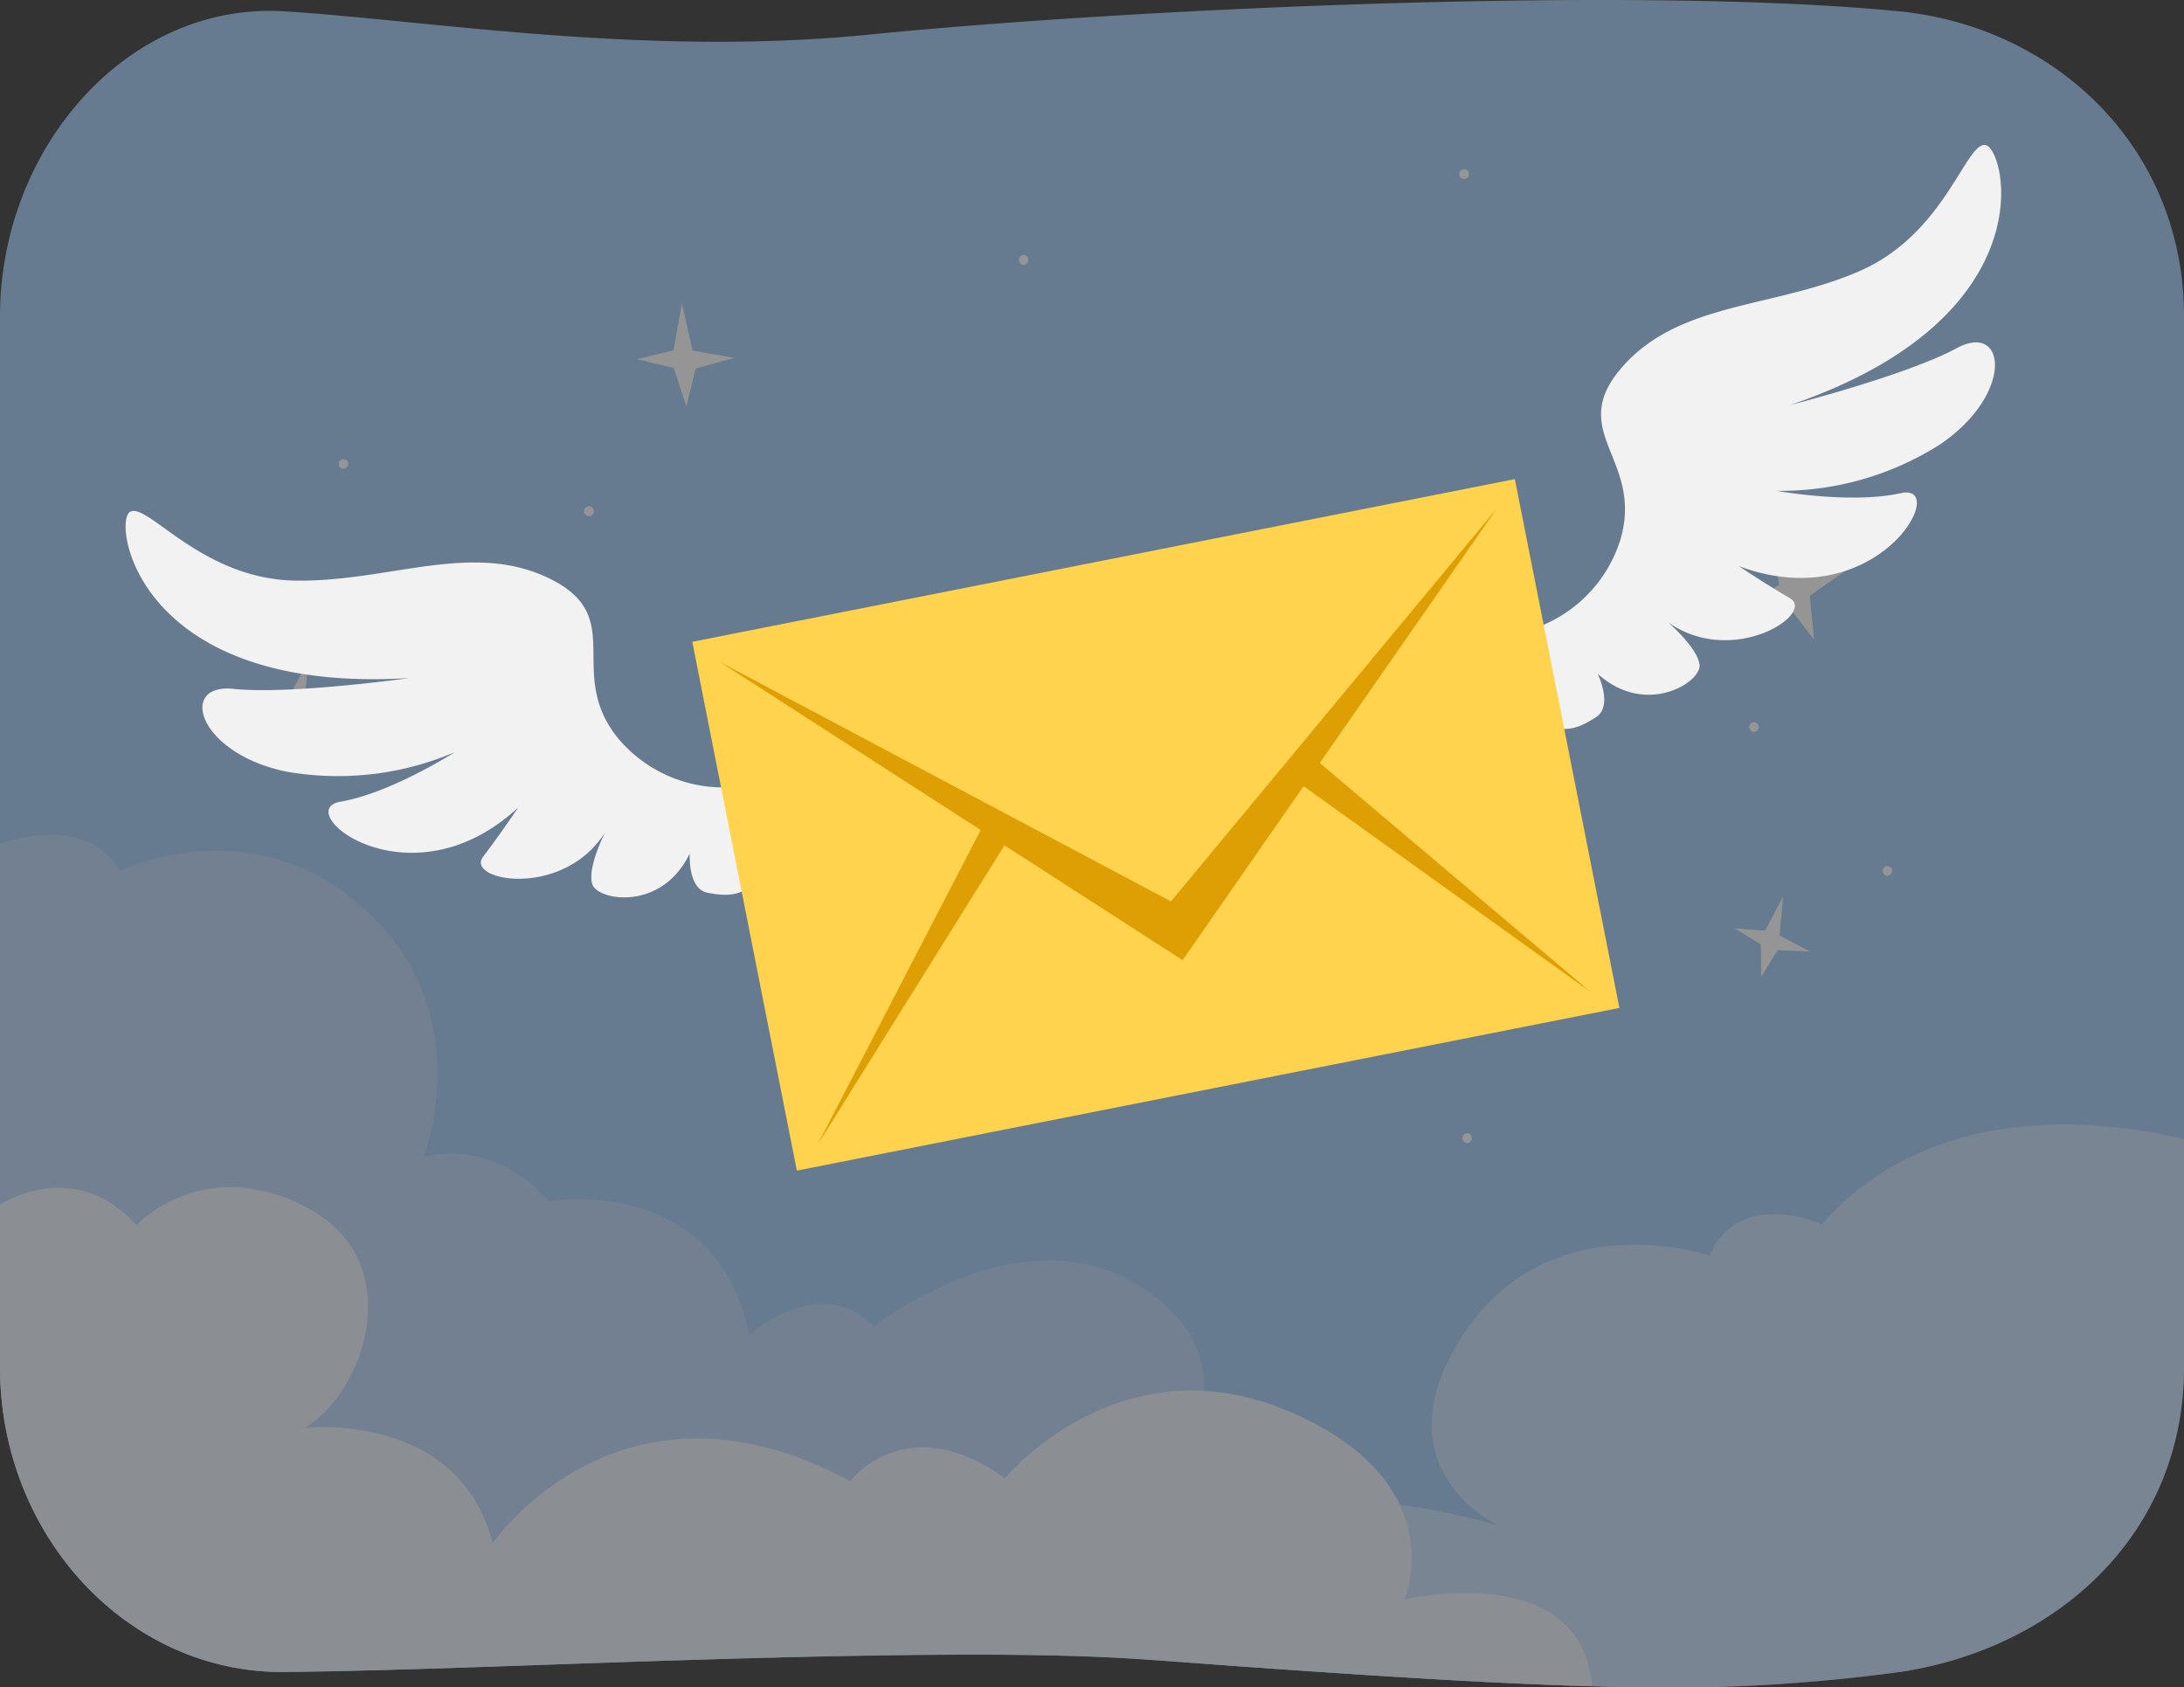 <svg xmlns="http://www.w3.org/2000/svg" xmlns:xlink="http://www.w3.org/1999/xlink" width="180.499" height="139.448" viewBox="0 0 180.499 139.448">
  <rect x="0" y="0" width="180.499" height="139.448" fill="#333333" stroke="none"/>
  <defs>
    <clipPath id="clip-path">
      <rect id="Rectangle_11001" data-name="Rectangle 11001" width="180.499" height="139.448" fill="none"/>
    </clipPath>
    <clipPath id="clip-path-2">
      <rect id="Rectangle_10999" data-name="Rectangle 10999" width="99.516" height="62.548" fill="none"/>
    </clipPath>
    <clipPath id="clip-path-3">
      <rect id="Rectangle_11000" data-name="Rectangle 11000" width="79.949" height="46.514" fill="none"/>
    </clipPath>
  </defs>
  <g id="Group_40660" data-name="Group 40660" transform="translate(-860.75 -2407.512)">
    <g id="Group_40508" data-name="Group 40508" transform="translate(860.75 2407.512)" opacity="0.48" clip-path="url(#clip-path)">
      <path id="Path_105866" data-name="Path 105866" d="M180.5,26.143v86.827c0,13.923-10.656,23.314-23.532,25.21a144.585,144.585,0,0,1-25.4,1.171c-10.8-.293-25.211-1.351-36.738-2.2-17.806-1.3-53.54.857-71.3,1.024C10.577,138.305,0,126.935,0,112.971V26.143C0,12.22,10.558.114,23.532.934,35.58,1.694,53.3,4.7,71.774,2.861,93.745.668,135.448-1.195,156.967.934,169.908,2.212,180.5,12.22,180.5,26.143" transform="translate(0 0.004)" fill="#9ec8f5"/>
      <g id="Group_40504" data-name="Group 40504" transform="translate(0 69.004)" opacity="0.3">
        <g id="Group_40503" data-name="Group 40503">
          <g id="Group_40502" data-name="Group 40502" clip-path="url(#clip-path-2)">
            <path id="Path_105867" data-name="Path 105867" d="M90.249,959.738s-59.143,2.53-82.674,3.035a24.615,24.615,0,0,1-1.713-1.886A26.316,26.316,0,0,1,0,944.195V900.944s7.147-2.66,9.916,2.251c0,0,10.994-5.383,20.363,3.282S35,926.845,35,926.845s5.552-1.807,10.351,3.656c0,0,13.838-2.415,16.568,11.053,0,0,5.837-5.266,10.31-.7,0,0,13.59-10.859,23.86-1.955s-5.843,20.843-5.843,20.843" transform="translate(0 -900.224)" fill="#ebf3fc"/>
          </g>
        </g>
      </g>
      <g id="Group_40507" data-name="Group 40507" transform="translate(100.55 92.934)" opacity="0.5">
        <g id="Group_40506" data-name="Group 40506">
          <g id="Group_40505" data-name="Group 40505" clip-path="url(#clip-path-3)">
            <path id="Path_105868" data-name="Path 105868" d="M1391.722,1213.622v18.83c0,13.923-10.656,23.314-23.532,25.21a144.6,144.6,0,0,1-25.4,1.171c-9.5-.258-21.16-1.072-31.019-1.781a26.514,26.514,0,0,1,2.9-10.524c3.42-6.05,20.064-1.077,20.39-.979-.246-.116-10.063-4.806-2.93-15.738,7.224-11.071,20.385-6.565,20.385-6.565,2.444-5.686,9.287-2.592,9.287-2.592,9.275-10.576,23.827-8.5,29.918-7.033" transform="translate(-1311.773 -1212.411)" fill="#ebf3fc"/>
          </g>
        </g>
      </g>
      <path id="Path_105869" data-name="Path 105869" d="M131.569,1321.206c-5.891-.16-12.274-.518-18.169-.9-17.85-1.147-18.744-1.479-26.522-1.647-.981,0-8.326-.3-30.431.393-8.692.252-24.04.9-32.915.979C10.536,1320.16,0,1308.749,0,1294.826V1281.4s6.15-4.04,11.282,1.71c0,0,5.377-5.906,13.93-1.544s5.132,15.114,0,18.292c0,0,12.681-1.466,15.505,9.531,0,0,10.542-15.4,29.533-5.132,0,0,4.646-6.109,12.8-.244,0,0,9.4-11.414,23.317-5.585,13.831,5.795,9.756,15.49,9.708,15.6.089-.02,14.616-3.394,15.5,7.173" transform="translate(0 -1181.851)" fill="#ebf3fc"/>
      <path id="Path_105870" data-name="Path 105870" d="M689.622,330.786l.692-3.889.876,3.91,3.441.611-3.177.876-.774,3.116-1.039-3.156-3.058-.732Z" transform="translate(-633.956 -301.839)" fill="#fff"/>
      <path id="Path_105871" data-name="Path 105871" d="M1872.828,969.478l1.487-2.817-.287,3.218,2.493,1.314-2.654-.107-1.359,2.2-.023-2.679-2.169-1.313Z" transform="translate(-1726.951 -892.565)" fill="#fff"/>
      <path id="Path_105872" data-name="Path 105872" d="M282.7,714.92l1.486-2.817-.287,3.218,2.493,1.314-2.655-.107-1.359,2.2-.023-2.679-2.169-1.313Z" transform="translate(-258.709 -657.518)" fill="#fff"/>
      <path id="Path_105873" data-name="Path 105873" d="M1882.432,576.859l-.729-4.431,2.417,3.859,3.919-.647-3.074,2.14.349,3.632-2.307-2.99-3.555.372Z" transform="translate(-1735.39 -528.55)" fill="#fff"/>
      <path id="Path_105874" data-name="Path 105874" d="M365.625,495.692a.408.408,0,0,0,0-.815.408.408,0,0,0,0,.815" transform="translate(-337.236 -456.944)" fill="#fff"/>
      <path id="Path_105875" data-name="Path 105875" d="M630.246,546.7a.407.407,0,0,0,0-.814.407.407,0,0,0,0,.814" transform="translate(-581.573 -504.044)" fill="#fff"/>
      <path id="Path_105876" data-name="Path 105876" d="M1098.912,275.706a.408.408,0,0,0,0-.815.408.408,0,0,0,0,.815" transform="translate(-1014.315 -253.82)" fill="#fff"/>
      <path id="Path_105877" data-name="Path 105877" d="M1573.955,183.248a.407.407,0,0,0,0-.814.407.407,0,0,0,0,.814" transform="translate(-1452.945 -168.449)" fill="#fff"/>
      <path id="Path_105878" data-name="Path 105878" d="M1577.143,1222.6a.408.408,0,0,0,0-.815.408.408,0,0,0,0,.815" transform="translate(-1455.889 -1128.135)" fill="#fff"/>
      <path id="Path_105879" data-name="Path 105879" d="M2030.223,934.475a.408.408,0,0,0,0-.815.408.408,0,0,0,0,.815" transform="translate(-1874.239 -862.093)" fill="#fff"/>
      <path id="Path_105880" data-name="Path 105880" d="M1886.4,779.442a.408.408,0,0,0,0-.815.408.408,0,0,0,0,.815" transform="translate(-1741.439 -718.943)" fill="#fff"/>
    </g>
    <g id="Group_40651" data-name="Group 40651" transform="translate(-5752.807 113.601)">
      <path id="Path_106165" data-name="Path 106165" d="M70.631,66.923A11.322,11.322,0,0,1,59.9,62.912c-4.239-5.4.9-9.9-5.545-13.071s-13.364.316-21.113.157-12.19-6.577-13.6-5.664.631,15.1,23.116,13.72c0,0-9.875,1.385-14.518.895s-2.967,5.311,4.311,6.832a24.62,24.62,0,0,0,13.931-1.592s-5.229,3.36-9.422,4.083,5.655,8.82,14.685.48c0,0-1.388,2.072-2.9,4.061s6.537,3.545,10.073-1.991c0,0-1.45,2.824-1.067,4.228s5.749,2.342,8.069-2.5c0,0-.184,2.949,1.489,3.253s3.92.572,4.887-3.094a5.694,5.694,0,0,0-1.673-5.787" transform="translate(6604.641 2291.893)" fill="#f2f2f2"/>
      <path id="Path_106166" data-name="Path 106166" d="M153.566,49.262a11.324,11.324,0,0,0,8.4-7.792c1.865-6.606-4.6-8.818.153-14.2s12.479-4.793,19.585-7.89,8.77-10.72,10.417-10.412,5.162,14.2-16.157,21.485c0,0,9.66-2.478,13.767-4.7s4.766,3.782-1.386,7.959a24.629,24.629,0,0,1-13.489,3.83s6.114,1.117,10.266.19-1.874,10.308-13.4,6.032c0,0,2.072,1.388,4.225,2.654s-4.7,5.765-10.073,1.991c0,0,2.416,2.06,2.6,3.5s-4.425,4.353-8.413.759c0,0,1.293,2.658-.139,3.575s-3.407,2.02-5.7-1a5.692,5.692,0,0,1-.656-5.989" transform="translate(6585.542 2296.933)" fill="#f2f2f2"/>
      <rect id="Rectangle_11057" data-name="Rectangle 11057" width="69.296" height="44.548" transform="matrix(0.981, -0.194, 0.194, 0.981, 6670.773, 2346.951)" fill="#ffd34d"/>
      <path id="Path_106167" data-name="Path 106167" d="M113.886,76.484,76.657,56.724,114.846,81.34l25.949-37.3Z" transform="translate(6596.448 2291.921)" fill="#dd9f03"/>
      <path id="Path_106168" data-name="Path 106168" d="M99.847,74.215,86,100.92l15.5-24.83Z" transform="translate(6595.114 2287.611)" fill="#dd9f03"/>
      <path id="Path_106169" data-name="Path 106169" d="M133.619,67.967l22.972,19.425L132.8,70.331Z" transform="translate(6588.428 2288.504)" fill="#dd9f03"/>
    </g>
  </g>
</svg>
